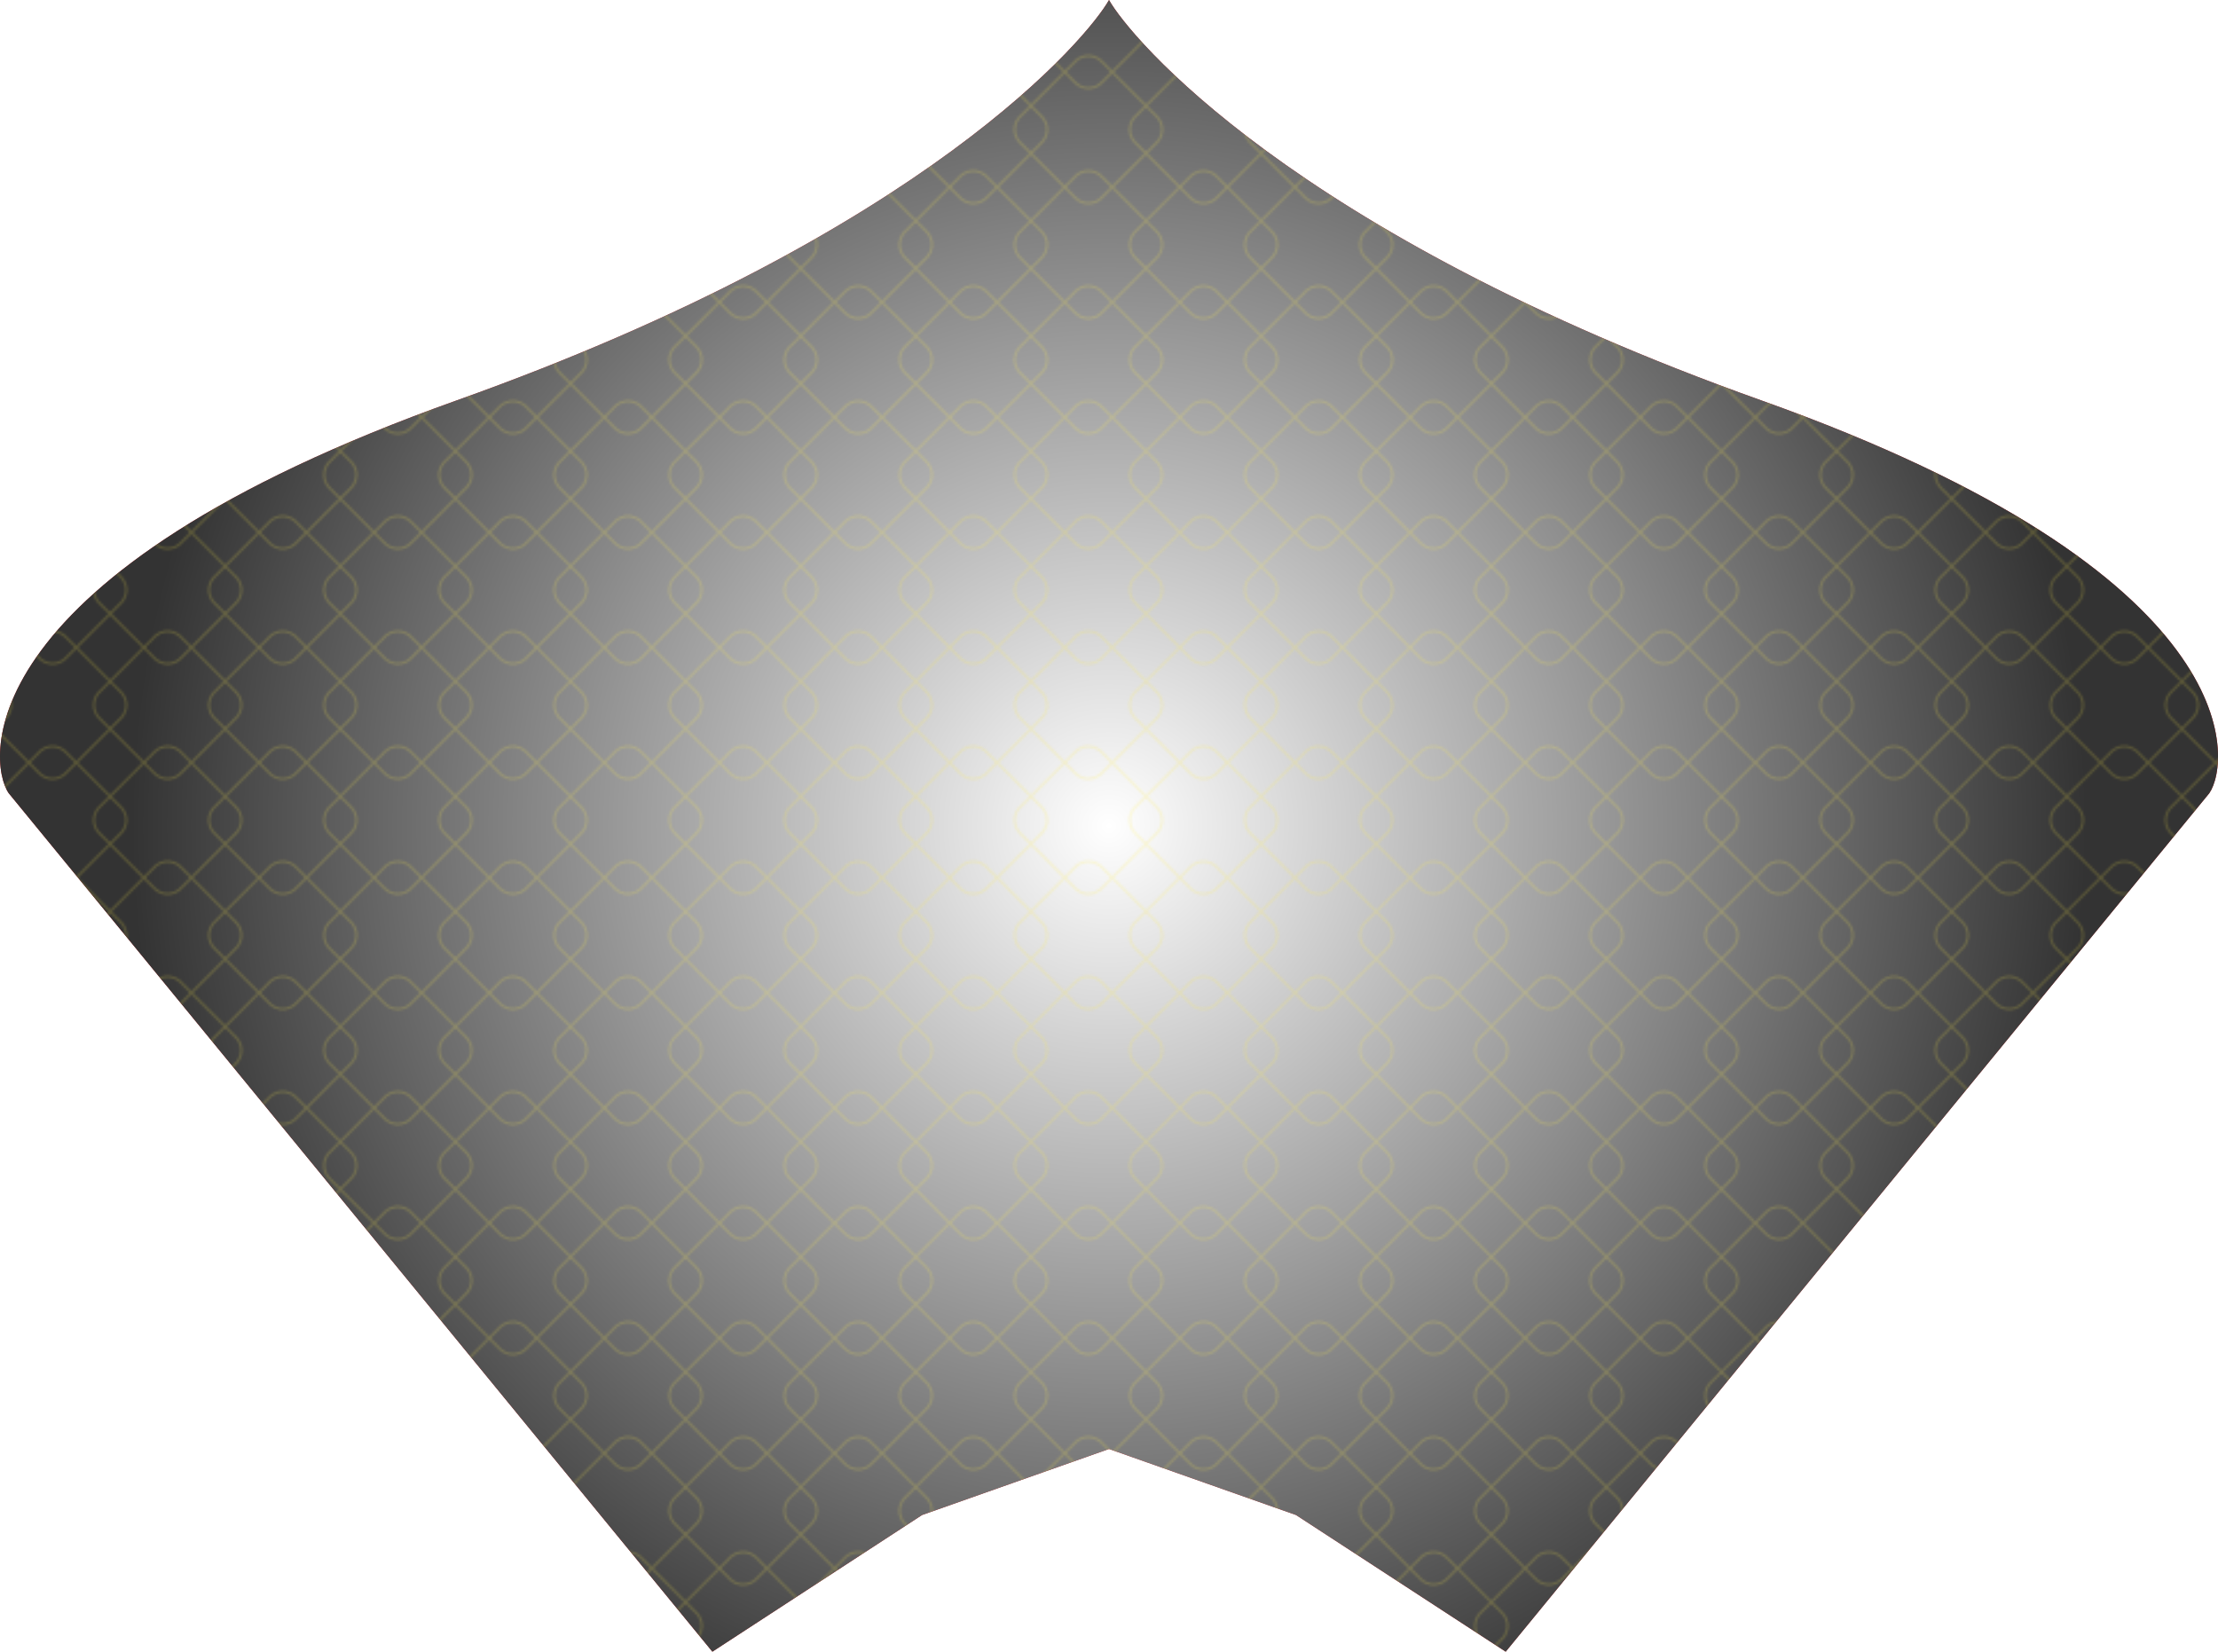 <svg xmlns="http://www.w3.org/2000/svg" xmlns:xlink="http://www.w3.org/1999/xlink" viewBox="0 0 963.53 717.5"><defs><style>.cls-1,.cls-2{fill:none;}.cls-2{stroke:#ffed4a;stroke-miterlimit:10;}.cls-3{isolation:isolate;}.cls-4{fill:#cc2121;}.cls-5{mix-blend-mode:multiply;fill:url(#radial-gradient);}.cls-6{opacity:0.2;fill:url(#New_Pattern_5);}</style><radialGradient id="radial-gradient" cx="481.77" cy="358.75" r="424.74" gradientUnits="userSpaceOnUse"><stop offset="0" stop-color="#fff"/><stop offset="1" stop-color="#333"/></radialGradient><pattern id="New_Pattern_5" data-name="New Pattern 5" width="50" height="50" patternTransform="translate(-2.17 81.25)" patternUnits="userSpaceOnUse" viewBox="0 0 50 50"><rect class="cls-1" width="50" height="50"/><path class="cls-2" d="M69.34,104.7l-24-24a8,8,0,0,1,0-11.32l24-24a8,8,0,0,1,11.32,0l24,24a8,8,0,0,1,0,11.32l-24,24A8,8,0,0,1,69.34,104.7Z"/><path class="cls-2" d="M19.34,104.7l-24-24a8,8,0,0,1,0-11.32l24-24a8,8,0,0,1,11.32,0l24,24a8,8,0,0,1,0,11.32l-24,24A8,8,0,0,1,19.34,104.7Z"/><path class="cls-2" d="M-30.66,104.7l-24-24a8,8,0,0,1,0-11.32l24-24a8,8,0,0,1,11.32,0l24,24a8,8,0,0,1,0,11.32l-24,24A8,8,0,0,1-30.66,104.7Z"/><path class="cls-2" d="M69.34,54.7l-24-24a8,8,0,0,1,0-11.32l24-24a8,8,0,0,1,11.32,0l24,24a8,8,0,0,1,0,11.32l-24,24A8,8,0,0,1,69.34,54.7Z"/><path class="cls-2" d="M19.34,54.7l-24-24a8,8,0,0,1,0-11.32l24-24a8,8,0,0,1,11.32,0l24,24a8,8,0,0,1,0,11.32l-24,24A8,8,0,0,1,19.34,54.7Z"/><path class="cls-2" d="M-30.66,54.7l-24-24a8,8,0,0,1,0-11.32l24-24a8,8,0,0,1,11.32,0l24,24a8,8,0,0,1,0,11.32l-24,24A8,8,0,0,1-30.66,54.7Z"/><path class="cls-2" d="M69.34,4.7l-24-24a8,8,0,0,1,0-11.32l24-24a8,8,0,0,1,11.32,0l24,24a8,8,0,0,1,0,11.32l-24,24A8,8,0,0,1,69.34,4.7Z"/><path class="cls-2" d="M19.34,4.7l-24-24a8,8,0,0,1,0-11.32l24-24a8,8,0,0,1,11.32,0l24,24a8,8,0,0,1,0,11.32l-24,24A8,8,0,0,1,19.34,4.7Z"/><path class="cls-2" d="M-30.66,4.7l-24-24a8,8,0,0,1,0-11.32l24-24a8,8,0,0,1,11.32,0l24,24a8,8,0,0,1,0,11.32l-24,24A8,8,0,0,1-30.66,4.7Z"/></pattern></defs><title>clip-path</title><g class="cls-3"><g id="Layer_2" data-name="Layer 2"><g id="Layer_5" data-name="Layer 5"><path class="cls-4" d="M765.09,173.92C560.64,101.08,490.57,15.7,481.77,0,473,15.7,402.9,101.08,198.44,173.92-13.71,249.51-5.76,330.8,3.79,344.58L309.47,717.5l91.1-59.38,81.2-28.68L563,658.12l91.1,59.38L959.75,344.58C969.29,330.8,977.24,249.51,765.09,173.92Z"/><path class="cls-5" d="M765.09,173.92C560.64,101.08,490.57,15.7,481.77,0,473,15.7,402.9,101.08,198.44,173.92-13.71,249.51-5.76,330.8,3.79,344.58L309.47,717.5l91.1-59.38,81.2-28.68L563,658.12l91.1,59.38L959.75,344.58C969.29,330.8,977.24,249.51,765.09,173.92Z"/><path class="cls-6" d="M765.09,173.92C560.64,101.08,490.57,15.7,481.77,0,473,15.7,402.9,101.08,198.44,173.92-13.71,249.51-5.76,330.8,3.79,344.58L309.47,717.5l91.1-59.38,81.2-28.68L563,658.12l91.1,59.38L959.75,344.58C969.29,330.8,977.24,249.51,765.09,173.92Z"/></g></g></g></svg>